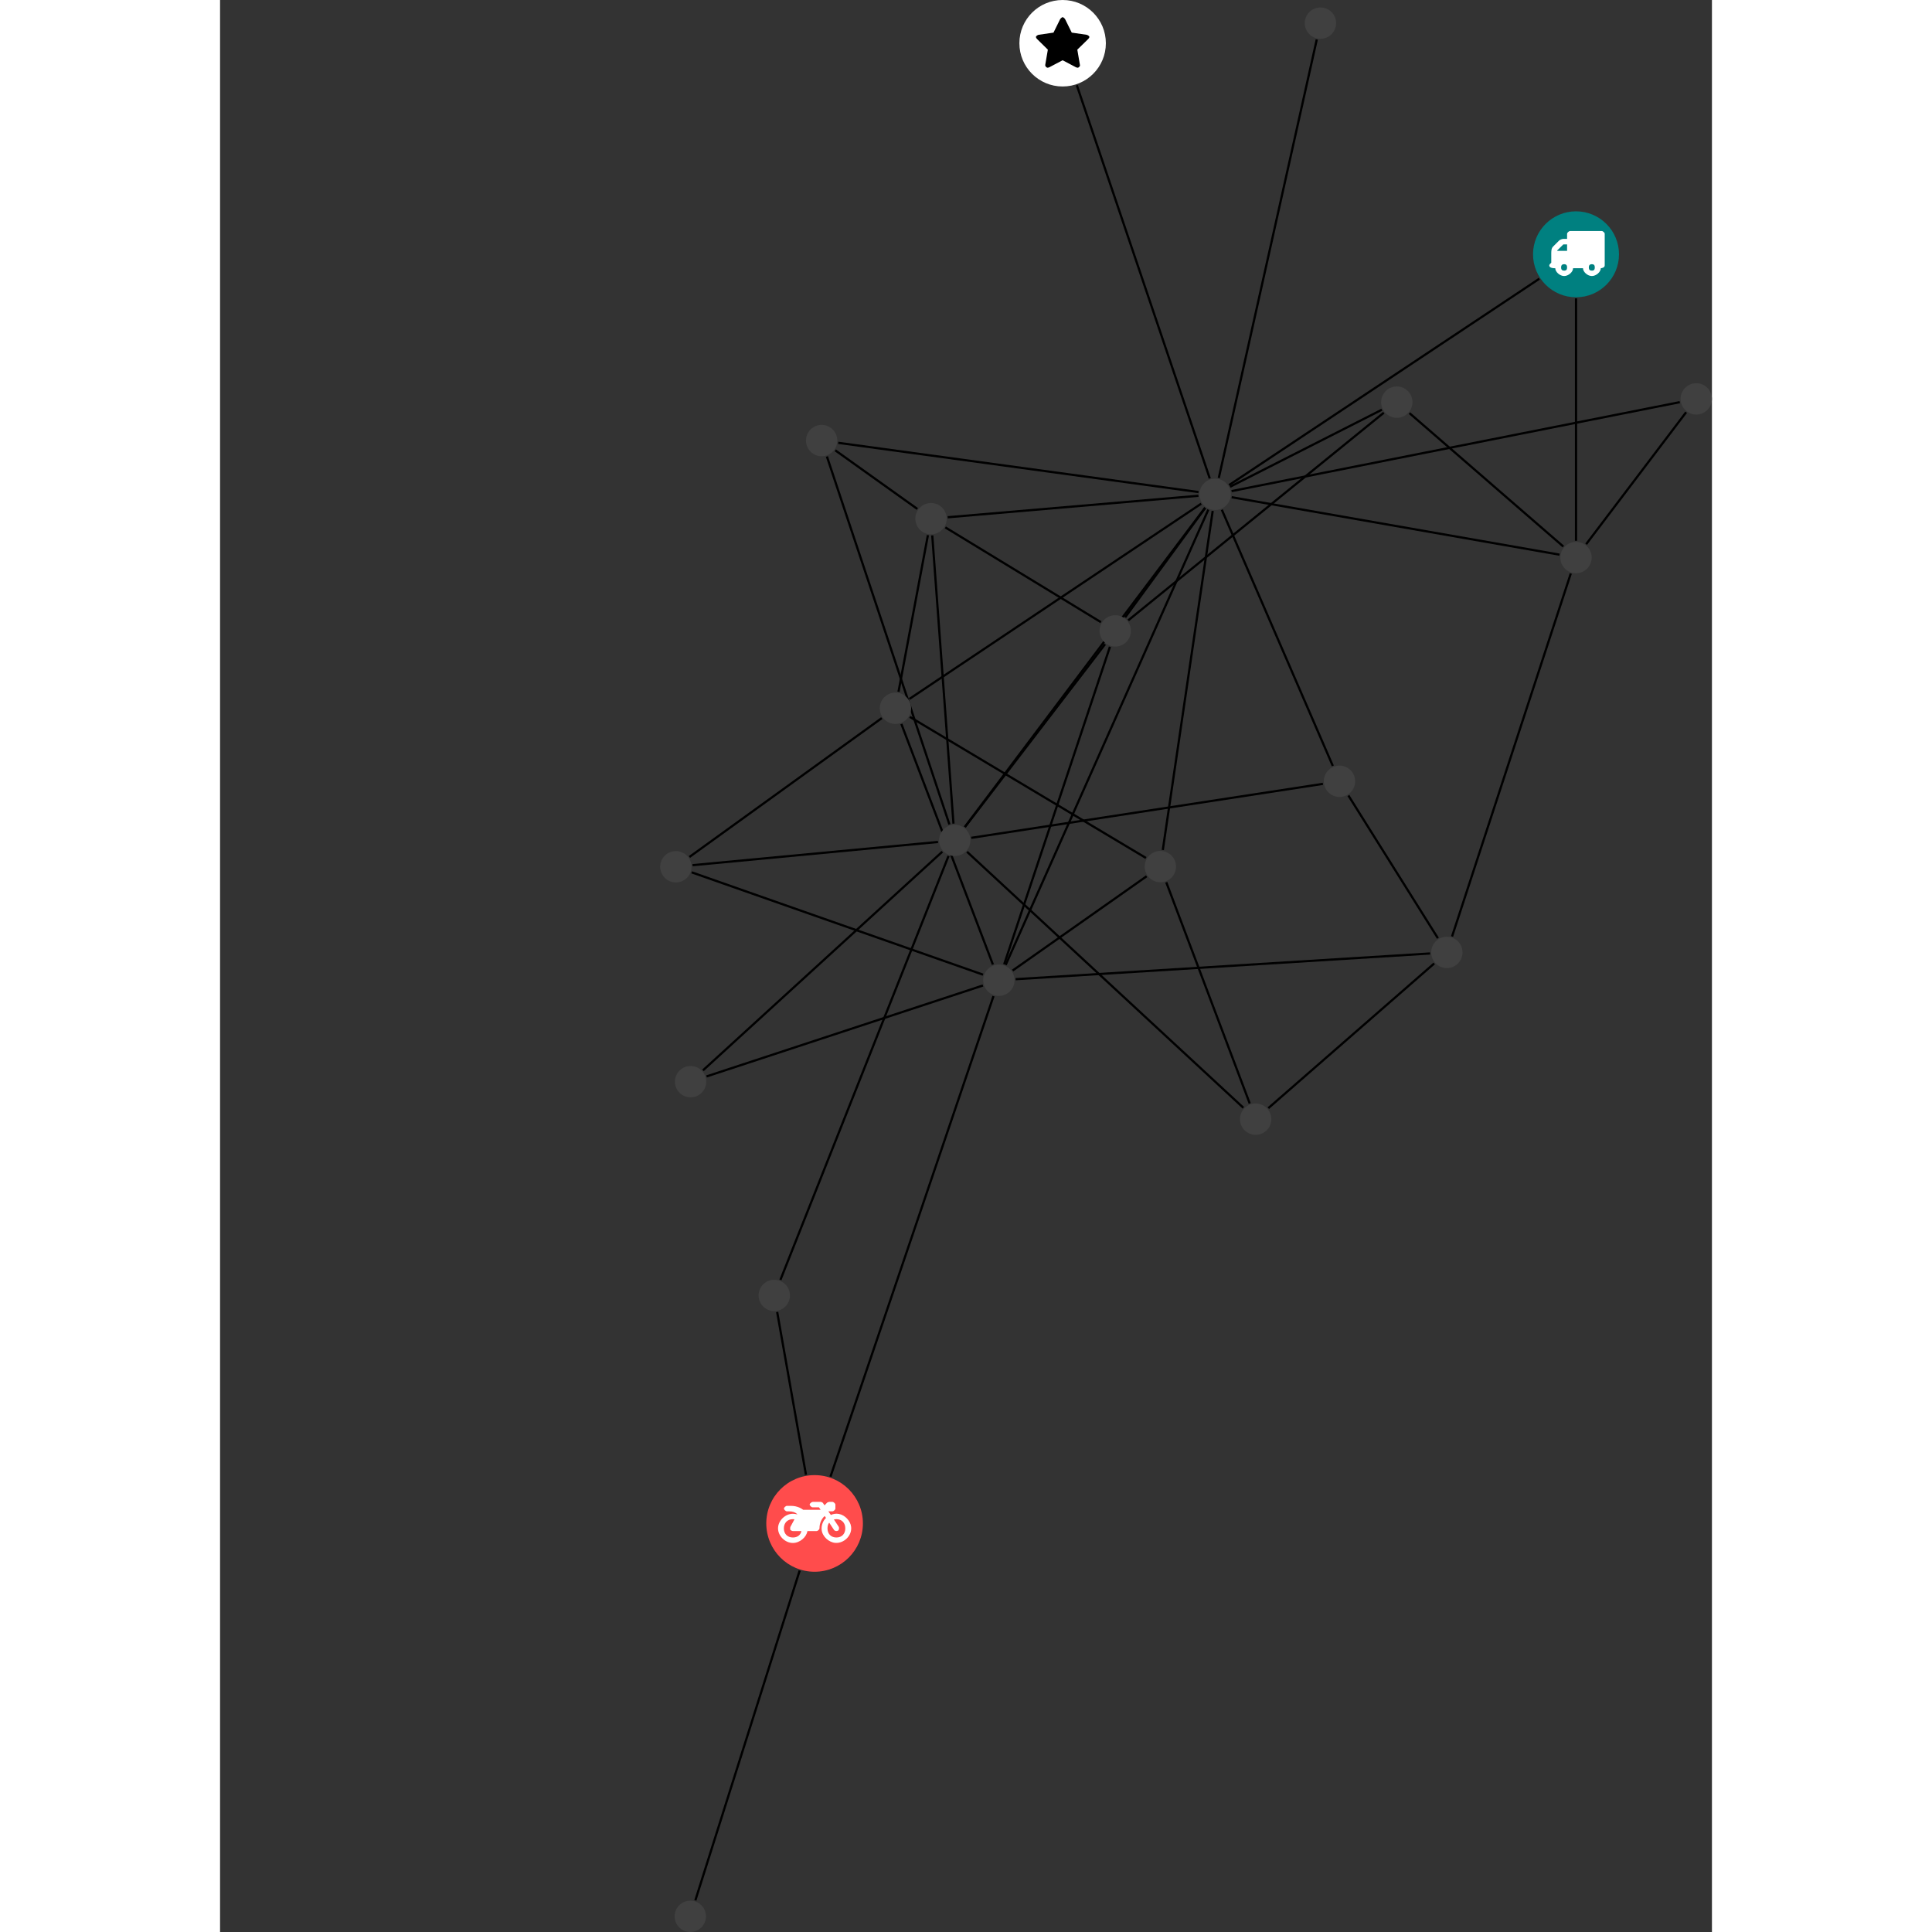 <?xml version="1.0" encoding="UTF-8"?>
<svg xmlns="http://www.w3.org/2000/svg" xmlns:xlink="http://www.w3.org/1999/xlink" width="347.405pt" height="347.405pt" viewBox="-79.141 0.000 268.264 347.405" version="1.1">
<rect x="-79.141" y="0.000" width="268.264" height="347.405" fill="#333333" stroke="none"/>
<defs>
<g>
<symbol overflow="visible" id="glyph0-0">
<path style="stroke:none;" d="M 1.422 -0.75 L 1.422 -7.922 L 3.562 -7.922 L 3.562 -0.891 L 1.422 -0.891 Z M 0.625 0 L 4.531 0 L 4.531 -8.812 L 0.438 -8.812 L 0.438 0 Z M 0.625 0 "/>
</symbol>
<symbol overflow="visible" id="glyph0-1">
<path style="stroke:none;" d="M 3.375 -0.844 C 3.375 -0.453 3.234 -0.266 2.844 -0.266 C 2.469 -0.266 2.297 -0.453 2.297 -0.844 C 2.297 -1.219 2.469 -1.422 2.844 -1.422 C 3.234 -1.422 3.375 -1.219 3.375 -0.844 Z M 1.594 -3.688 L 1.594 -3.859 C 1.594 -3.875 1.578 -3.875 1.594 -3.891 L 2.688 -4.969 C 2.703 -5 2.656 -4.984 2.688 -4.984 L 3.375 -4.984 L 3.375 -3.828 L 1.594 -3.828 Z M 8.359 -0.844 C 8.359 -0.453 8.219 -0.266 7.828 -0.266 C 7.453 -0.266 7.281 -0.453 7.281 -0.844 C 7.281 -1.219 7.453 -1.422 7.828 -1.422 C 8.219 -1.422 8.359 -1.219 8.359 -0.844 Z M 10.141 -6.891 C 10.141 -7.094 9.812 -7.391 9.609 -7.391 L 3.922 -7.391 C 3.719 -7.391 3.375 -7.094 3.375 -6.891 L 3.375 -5.969 L 2.672 -5.969 C 2.469 -5.969 2.078 -5.812 1.938 -5.672 L 0.844 -4.578 C 0.531 -4.266 0.531 -3.734 0.531 -3.328 L 0.531 -1.688 C 0.516 -1.688 0.172 -1.391 0.172 -1.203 C 0.172 -0.781 0.781 -0.703 1.062 -0.703 L 1.25 -0.703 C 1.25 -0.047 2.062 0.703 2.844 0.703 C 3.641 0.703 4.453 -0.047 4.453 -0.703 L 6.234 -0.703 C 6.234 -0.047 7.047 0.703 7.828 0.703 C 8.625 0.703 9.438 -0.047 9.438 -0.703 C 9.547 -0.703 10.141 -0.781 10.141 -1.203 Z M 10.141 -6.891 "/>
</symbol>
<symbol overflow="visible" id="glyph0-2">
<path style="stroke:none;" d="M 12.969 -2.906 C 12.844 -3.984 11.859 -5.016 10.781 -5.219 C 10.234 -5.328 9.703 -5.219 9.328 -5.031 L 8.875 -5.688 L 9.609 -5.688 C 9.812 -5.688 10.141 -5.984 10.141 -6.188 L 10.141 -6.891 C 10.141 -7.094 9.812 -7.391 9.609 -7.391 L 9.047 -7.391 C 8.969 -7.391 8.734 -7.312 8.656 -7.25 L 8.188 -6.766 L 7.891 -7.203 C 7.828 -7.281 7.594 -7.391 7.484 -7.391 L 6.078 -7.391 C 5.906 -7.391 5.547 -7.125 5.516 -6.953 C 5.484 -6.734 5.828 -6.406 6.047 -6.406 L 7.188 -6.406 L 7.484 -5.969 L 4.344 -5.969 C 4.141 -6.125 3.375 -6.672 2.141 -6.672 L 1.422 -6.672 C 1.219 -6.672 0.891 -6.375 0.891 -6.188 C 0.891 -5.984 1.219 -5.688 1.422 -5.688 L 1.781 -5.688 C 2.484 -5.688 2.906 -5.516 3.281 -5.188 L 3.25 -5.141 C 3.078 -5.188 2.797 -5.25 2.5 -5.25 C 1.109 -5.25 -0.172 -4 -0.172 -2.625 C -0.172 -1.25 1.109 0 2.5 0 C 3.75 0 4.953 -1.062 5.109 -2.141 L 6.766 -2.141 C 6.969 -2.141 7.281 -2.438 7.281 -2.625 C 7.281 -3.609 7.688 -4.391 8.219 -4.844 L 8.453 -4.5 C 7.969 -4.062 7.578 -3.203 7.672 -2.359 C 7.781 -1.172 8.969 -0.094 10.141 -0.016 C 11.703 0.094 13.156 -1.344 12.969 -2.906 Z M 2.5 -0.984 C 1.516 -0.984 0.875 -1.641 0.875 -2.625 C 0.875 -3.594 1.516 -4.281 2.5 -4.281 C 2.672 -4.281 2.844 -4.234 2.781 -4.25 L 2.047 -2.891 C 2 -2.781 2 -2.469 2.047 -2.359 C 2.125 -2.25 2.375 -2.141 2.5 -2.141 L 4.031 -2.141 C 3.891 -1.453 3.344 -0.984 2.5 -0.984 Z M 10.328 -0.984 C 9.344 -0.984 8.719 -1.641 8.719 -2.625 C 8.719 -3.109 8.859 -3.469 9.031 -3.641 L 9.906 -2.328 C 9.969 -2.219 10.203 -2.141 10.328 -2.141 C 10.391 -2.141 10.594 -2.188 10.641 -2.234 C 10.812 -2.344 10.844 -2.75 10.734 -2.922 L 9.875 -4.219 C 9.859 -4.219 10.094 -4.281 10.328 -4.281 C 11.297 -4.281 11.922 -3.594 11.922 -2.625 C 11.922 -1.641 11.297 -0.984 10.328 -0.984 Z M 10.328 -0.984 "/>
</symbol>
<symbol overflow="visible" id="glyph0-3">
<path style="stroke:none;" d="M 9.438 -5.078 C 9.438 -5.25 9.078 -5.453 8.938 -5.469 L 6.266 -5.859 L 5.078 -8.266 C 5.031 -8.375 4.75 -8.641 4.625 -8.641 C 4.5 -8.641 4.234 -8.375 4.172 -8.266 L 2.984 -5.859 L 0.312 -5.469 C 0.172 -5.453 -0.172 -5.25 -0.172 -5.078 C -0.172 -4.969 -0.062 -4.781 0.016 -4.719 L 1.969 -2.797 L 1.5 -0.062 C 1.5 -0.016 1.5 0.016 1.5 0.047 C 1.5 0.203 1.75 0.453 1.906 0.453 C 1.984 0.453 2.188 0.406 2.25 0.359 L 4.625 -0.891 L 7 0.359 C 7.062 0.406 7.266 0.453 7.344 0.453 C 7.5 0.453 7.75 0.203 7.75 0.047 C 7.75 0.016 7.75 -0.016 7.734 -0.062 L 7.266 -2.797 L 9.234 -4.719 C 9.297 -4.781 9.438 -4.969 9.438 -5.078 Z M 9.438 -5.078 "/>
</symbol>
</g>
<clipPath id="clip1">
  <path d="M 0 276 L 31 276 L 31 347.406 L 0 347.406 Z M 0 276 "/>
</clipPath>
<clipPath id="clip2">
  <path d="M 160 68 L 189.121 68 L 189.121 104 L 160 104 Z M 160 68 "/>
</clipPath>
<clipPath id="clip3">
  <path d="M 183 68 L 189.121 68 L 189.121 75 L 183 75 Z M 183 68 "/>
</clipPath>
<clipPath id="clip4">
  <path d="M 2 341 L 9 341 L 9 347.406 L 2 347.406 Z M 2 341 "/>
</clipPath>
</defs>
<g id="surface1">
<path style="fill:none;stroke-width:0.399;stroke-linecap:butt;stroke-linejoin:miter;stroke:rgb(0%,0%,0%);stroke-opacity:1;stroke-miterlimit:10;" d="M 0.002 -7.927 L 0.002 -51.513 " transform="matrix(1,0,0,-1,164.682,45.729)"/>
<path style="fill:none;stroke-width:0.399;stroke-linecap:butt;stroke-linejoin:miter;stroke:rgb(0%,0%,0%);stroke-opacity:1;stroke-miterlimit:10;" d="M -6.6 -4.392 L -62.377 -41.49 " transform="matrix(1,0,0,-1,164.682,45.729)"/>
<path style="fill:none;stroke-width:0.399;stroke-linecap:butt;stroke-linejoin:miter;stroke:rgb(0%,0%,0%);stroke-opacity:1;stroke-miterlimit:10;" d="M -159.42 -108.365 L -124.83 -83.396 " transform="matrix(1,0,0,-1,164.682,45.729)"/>
<path style="fill:none;stroke-width:0.399;stroke-linecap:butt;stroke-linejoin:miter;stroke:rgb(0%,0%,0%);stroke-opacity:1;stroke-miterlimit:10;" d="M -158.862 -109.845 L -114.725 -105.669 " transform="matrix(1,0,0,-1,164.682,45.729)"/>
<path style="fill:none;stroke-width:0.399;stroke-linecap:butt;stroke-linejoin:miter;stroke:rgb(0%,0%,0%);stroke-opacity:1;stroke-miterlimit:10;" d="M -159.018 -111.13 L -106.627 -129.533 " transform="matrix(1,0,0,-1,164.682,45.729)"/>
<path style="fill:none;stroke-width:0.399;stroke-linecap:butt;stroke-linejoin:miter;stroke:rgb(0%,0%,0%);stroke-opacity:1;stroke-miterlimit:10;" d="M -34.565 -28.486 L -80.514 -65.814 " transform="matrix(1,0,0,-1,164.682,45.729)"/>
<path style="fill:none;stroke-width:0.399;stroke-linecap:butt;stroke-linejoin:miter;stroke:rgb(0%,0%,0%);stroke-opacity:1;stroke-miterlimit:10;" d="M -29.944 -28.56 L -2.28 -52.552 " transform="matrix(1,0,0,-1,164.682,45.729)"/>
<path style="fill:none;stroke-width:0.399;stroke-linecap:butt;stroke-linejoin:miter;stroke:rgb(0%,0%,0%);stroke-opacity:1;stroke-miterlimit:10;" d="M -34.916 -27.947 L -62.202 -41.794 " transform="matrix(1,0,0,-1,164.682,45.729)"/>
<g clip-path="url(#clip1)" clip-rule="nonzero">
<path style="fill:none;stroke-width:0.399;stroke-linecap:butt;stroke-linejoin:miter;stroke:rgb(0%,0%,0%);stroke-opacity:1;stroke-miterlimit:10;" d="M -139.6 -236.685 L -158.358 -295.986 " transform="matrix(1,0,0,-1,164.682,45.729)"/>
</g>
<path style="fill:none;stroke-width:0.399;stroke-linecap:butt;stroke-linejoin:miter;stroke:rgb(0%,0%,0%);stroke-opacity:1;stroke-miterlimit:10;" d="M -138.467 -219.462 L -143.647 -190.185 " transform="matrix(1,0,0,-1,164.682,45.729)"/>
<path style="fill:none;stroke-width:0.399;stroke-linecap:butt;stroke-linejoin:miter;stroke:rgb(0%,0%,0%);stroke-opacity:1;stroke-miterlimit:10;" d="M -134.061 -219.794 L -104.748 -133.392 " transform="matrix(1,0,0,-1,164.682,45.729)"/>
<g clip-path="url(#clip2)" clip-rule="nonzero">
<path style="fill:none;stroke-width:0.399;stroke-linecap:butt;stroke-linejoin:miter;stroke:rgb(0%,0%,0%);stroke-opacity:1;stroke-miterlimit:10;" d="M 19.798 -28.4 L 1.822 -52.123 " transform="matrix(1,0,0,-1,164.682,45.729)"/>
</g>
<path style="fill:none;stroke-width:0.399;stroke-linecap:butt;stroke-linejoin:miter;stroke:rgb(0%,0%,0%);stroke-opacity:1;stroke-miterlimit:10;" d="M 18.662 -26.584 L -61.932 -42.576 " transform="matrix(1,0,0,-1,164.682,45.729)"/>
<path style="fill:none;stroke-width:0.399;stroke-linecap:butt;stroke-linejoin:miter;stroke:rgb(0%,0%,0%);stroke-opacity:1;stroke-miterlimit:10;" d="M -156.991 -146.74 L -113.952 -107.419 " transform="matrix(1,0,0,-1,164.682,45.729)"/>
<path style="fill:none;stroke-width:0.399;stroke-linecap:butt;stroke-linejoin:miter;stroke:rgb(0%,0%,0%);stroke-opacity:1;stroke-miterlimit:10;" d="M -156.35 -147.83 L -106.647 -131.478 " transform="matrix(1,0,0,-1,164.682,45.729)"/>
<path style="fill:none;stroke-width:0.399;stroke-linecap:butt;stroke-linejoin:miter;stroke:rgb(0%,0%,0%);stroke-opacity:1;stroke-miterlimit:10;" d="M -55.33 -153.533 L -25.502 -127.517 " transform="matrix(1,0,0,-1,164.682,45.729)"/>
<path style="fill:none;stroke-width:0.399;stroke-linecap:butt;stroke-linejoin:miter;stroke:rgb(0%,0%,0%);stroke-opacity:1;stroke-miterlimit:10;" d="M -58.67 -152.693 L -73.678 -112.923 " transform="matrix(1,0,0,-1,164.682,45.729)"/>
<path style="fill:none;stroke-width:0.399;stroke-linecap:butt;stroke-linejoin:miter;stroke:rgb(0%,0%,0%);stroke-opacity:1;stroke-miterlimit:10;" d="M -59.819 -153.466 L -109.51 -107.435 " transform="matrix(1,0,0,-1,164.682,45.729)"/>
<path style="fill:none;stroke-width:0.399;stroke-linecap:butt;stroke-linejoin:miter;stroke:rgb(0%,0%,0%);stroke-opacity:1;stroke-miterlimit:10;" d="M -89.764 30.397 L -65.858 -40.302 " transform="matrix(1,0,0,-1,164.682,45.729)"/>
<path style="fill:none;stroke-width:0.399;stroke-linecap:butt;stroke-linejoin:miter;stroke:rgb(0%,0%,0%);stroke-opacity:1;stroke-miterlimit:10;" d="M -40.928 -97.318 L -24.834 -122.978 " transform="matrix(1,0,0,-1,164.682,45.729)"/>
<path style="fill:none;stroke-width:0.399;stroke-linecap:butt;stroke-linejoin:miter;stroke:rgb(0%,0%,0%);stroke-opacity:1;stroke-miterlimit:10;" d="M -45.514 -95.22 L -108.741 -104.927 " transform="matrix(1,0,0,-1,164.682,45.729)"/>
<path style="fill:none;stroke-width:0.399;stroke-linecap:butt;stroke-linejoin:miter;stroke:rgb(0%,0%,0%);stroke-opacity:1;stroke-miterlimit:10;" d="M -43.733 -91.994 L -63.69 -45.931 " transform="matrix(1,0,0,-1,164.682,45.729)"/>
<path style="fill:none;stroke-width:0.399;stroke-linecap:butt;stroke-linejoin:miter;stroke:rgb(0%,0%,0%);stroke-opacity:1;stroke-miterlimit:10;" d="M -143.061 -184.412 L -112.834 -108.189 " transform="matrix(1,0,0,-1,164.682,45.729)"/>
<path style="fill:none;stroke-width:0.399;stroke-linecap:butt;stroke-linejoin:miter;stroke:rgb(0%,0%,0%);stroke-opacity:1;stroke-miterlimit:10;" d="M -133.198 -35.248 L -118.44 -45.787 " transform="matrix(1,0,0,-1,164.682,45.729)"/>
<path style="fill:none;stroke-width:0.399;stroke-linecap:butt;stroke-linejoin:miter;stroke:rgb(0%,0%,0%);stroke-opacity:1;stroke-miterlimit:10;" d="M -134.702 -36.357 L -112.674 -102.521 " transform="matrix(1,0,0,-1,164.682,45.729)"/>
<path style="fill:none;stroke-width:0.399;stroke-linecap:butt;stroke-linejoin:miter;stroke:rgb(0%,0%,0%);stroke-opacity:1;stroke-miterlimit:10;" d="M -132.662 -33.9 L -67.881 -42.751 " transform="matrix(1,0,0,-1,164.682,45.729)"/>
<path style="fill:none;stroke-width:0.399;stroke-linecap:butt;stroke-linejoin:miter;stroke:rgb(0%,0%,0%);stroke-opacity:1;stroke-miterlimit:10;" d="M -46.616 38.627 L -64.233 -40.216 " transform="matrix(1,0,0,-1,164.682,45.729)"/>
<path style="fill:none;stroke-width:0.399;stroke-linecap:butt;stroke-linejoin:miter;stroke:rgb(0%,0%,0%);stroke-opacity:1;stroke-miterlimit:10;" d="M -22.291 -122.666 L -0.94 -57.396 " transform="matrix(1,0,0,-1,164.682,45.729)"/>
<path style="fill:none;stroke-width:0.399;stroke-linecap:butt;stroke-linejoin:miter;stroke:rgb(0%,0%,0%);stroke-opacity:1;stroke-miterlimit:10;" d="M -26.241 -125.72 L -100.768 -130.345 " transform="matrix(1,0,0,-1,164.682,45.729)"/>
<path style="fill:none;stroke-width:0.399;stroke-linecap:butt;stroke-linejoin:miter;stroke:rgb(0%,0%,0%);stroke-opacity:1;stroke-miterlimit:10;" d="M -77.334 -108.548 L -119.791 -83.181 " transform="matrix(1,0,0,-1,164.682,45.729)"/>
<path style="fill:none;stroke-width:0.399;stroke-linecap:butt;stroke-linejoin:miter;stroke:rgb(0%,0%,0%);stroke-opacity:1;stroke-miterlimit:10;" d="M -77.209 -111.834 L -101.311 -128.794 " transform="matrix(1,0,0,-1,164.682,45.729)"/>
<path style="fill:none;stroke-width:0.399;stroke-linecap:butt;stroke-linejoin:miter;stroke:rgb(0%,0%,0%);stroke-opacity:1;stroke-miterlimit:10;" d="M -74.303 -107.111 L -65.33 -46.146 " transform="matrix(1,0,0,-1,164.682,45.729)"/>
<path style="fill:none;stroke-width:0.399;stroke-linecap:butt;stroke-linejoin:miter;stroke:rgb(0%,0%,0%);stroke-opacity:1;stroke-miterlimit:10;" d="M -113.405 -49.107 L -85.432 -66.146 " transform="matrix(1,0,0,-1,164.682,45.729)"/>
<path style="fill:none;stroke-width:0.399;stroke-linecap:butt;stroke-linejoin:miter;stroke:rgb(0%,0%,0%);stroke-opacity:1;stroke-miterlimit:10;" d="M -116.541 -50.505 L -121.827 -78.666 " transform="matrix(1,0,0,-1,164.682,45.729)"/>
<path style="fill:none;stroke-width:0.399;stroke-linecap:butt;stroke-linejoin:miter;stroke:rgb(0%,0%,0%);stroke-opacity:1;stroke-miterlimit:10;" d="M -115.76 -50.548 L -111.944 -102.373 " transform="matrix(1,0,0,-1,164.682,45.729)"/>
<path style="fill:none;stroke-width:0.399;stroke-linecap:butt;stroke-linejoin:miter;stroke:rgb(0%,0%,0%);stroke-opacity:1;stroke-miterlimit:10;" d="M -112.979 -47.283 L -67.897 -43.419 " transform="matrix(1,0,0,-1,164.682,45.729)"/>
<path style="fill:none;stroke-width:0.399;stroke-linecap:butt;stroke-linejoin:miter;stroke:rgb(0%,0%,0%);stroke-opacity:1;stroke-miterlimit:10;" d="M -84.69 -70.111 L -109.885 -102.99 " transform="matrix(1,0,0,-1,164.682,45.729)"/>
<path style="fill:none;stroke-width:0.399;stroke-linecap:butt;stroke-linejoin:miter;stroke:rgb(0%,0%,0%);stroke-opacity:1;stroke-miterlimit:10;" d="M -83.811 -70.58 L -102.827 -127.669 " transform="matrix(1,0,0,-1,164.682,45.729)"/>
<path style="fill:none;stroke-width:0.399;stroke-linecap:butt;stroke-linejoin:miter;stroke:rgb(0%,0%,0%);stroke-opacity:1;stroke-miterlimit:10;" d="M -81.073 -65.279 L -66.674 -45.599 " transform="matrix(1,0,0,-1,164.682,45.729)"/>
<path style="fill:none;stroke-width:0.399;stroke-linecap:butt;stroke-linejoin:miter;stroke:rgb(0%,0%,0%);stroke-opacity:1;stroke-miterlimit:10;" d="M -2.971 -54.009 L -61.92 -43.681 " transform="matrix(1,0,0,-1,164.682,45.729)"/>
<path style="fill:none;stroke-width:0.399;stroke-linecap:butt;stroke-linejoin:miter;stroke:rgb(0%,0%,0%);stroke-opacity:1;stroke-miterlimit:10;" d="M -121.311 -84.451 L -104.854 -127.712 " transform="matrix(1,0,0,-1,164.682,45.729)"/>
<path style="fill:none;stroke-width:0.399;stroke-linecap:butt;stroke-linejoin:miter;stroke:rgb(0%,0%,0%);stroke-opacity:1;stroke-miterlimit:10;" d="M -119.873 -79.955 L -67.401 -44.841 " transform="matrix(1,0,0,-1,164.682,45.729)"/>
<path style="fill:none;stroke-width:0.399;stroke-linecap:butt;stroke-linejoin:miter;stroke:rgb(0%,0%,0%);stroke-opacity:1;stroke-miterlimit:10;" d="M -109.909 -102.974 L -66.705 -45.572 " transform="matrix(1,0,0,-1,164.682,45.729)"/>
<path style="fill:none;stroke-width:0.399;stroke-linecap:butt;stroke-linejoin:miter;stroke:rgb(0%,0%,0%);stroke-opacity:1;stroke-miterlimit:10;" d="M -102.553 -127.775 L -66.12 -45.919 " transform="matrix(1,0,0,-1,164.682,45.729)"/>
<path style=" stroke:none;fill-rule:nonzero;fill:rgb(0%,50%,50%);fill-opacity:1;" d="M 172.41 45.73 C 172.41 41.461 168.949 38 164.684 38 C 160.414 38 156.953 41.461 156.953 45.73 C 156.953 49.996 160.414 53.457 164.684 53.457 C 168.949 53.457 172.41 49.996 172.41 45.73 Z M 172.41 45.73 "/>
<g style="fill:rgb(100%,100%,100%);fill-opacity:1;">
  <use xlink:href="#glyph0-1" x="159.701" y="48.931"/>
</g>
<path style=" stroke:none;fill-rule:nonzero;fill:rgb(25%,25%,25%);fill-opacity:1;" d="M 5.637 155.855 C 5.637 154.301 4.375 153.039 2.816 153.039 C 1.262 153.039 0 154.301 0 155.855 C 0 157.414 1.262 158.676 2.816 158.676 C 4.375 158.676 5.637 157.414 5.637 155.855 Z M 5.637 155.855 "/>
<path style=" stroke:none;fill-rule:nonzero;fill:rgb(25%,25%,25%);fill-opacity:1;" d="M 135.277 72.309 C 135.277 70.754 134.016 69.492 132.457 69.492 C 130.902 69.492 129.641 70.754 129.641 72.309 C 129.641 73.867 130.902 75.129 132.457 75.129 C 134.016 75.129 135.277 73.867 135.277 72.309 Z M 135.277 72.309 "/>
<path style=" stroke:none;fill-rule:nonzero;fill:rgb(100%,29.999%,29.999%);fill-opacity:1;" d="M 36.453 273.938 C 36.453 269.141 32.562 265.25 27.766 265.25 C 22.969 265.25 19.078 269.141 19.078 273.938 C 19.078 278.734 22.969 282.625 27.766 282.625 C 32.562 282.625 36.453 278.734 36.453 273.938 Z M 36.453 273.938 "/>
<g style="fill:rgb(100%,100%,100%);fill-opacity:1;">
  <use xlink:href="#glyph0-2" x="21.365" y="277.45"/>
</g>
<g clip-path="url(#clip3)" clip-rule="nonzero">
<path style=" stroke:none;fill-rule:nonzero;fill:rgb(25%,25%,25%);fill-opacity:1;" d="M 189.121 71.723 C 189.121 70.168 187.859 68.906 186.305 68.906 C 184.746 68.906 183.484 70.168 183.484 71.723 C 183.484 73.281 184.746 74.543 186.305 74.543 C 187.859 74.543 189.121 73.281 189.121 71.723 Z M 189.121 71.723 "/>
</g>
<path style=" stroke:none;fill-rule:nonzero;fill:rgb(25%,25%,25%);fill-opacity:1;" d="M 8.285 194.5 C 8.285 192.945 7.023 191.684 5.469 191.684 C 3.91 191.684 2.648 192.945 2.648 194.5 C 2.648 196.059 3.91 197.32 5.469 197.32 C 7.023 197.32 8.285 196.059 8.285 194.5 Z M 8.285 194.5 "/>
<path style=" stroke:none;fill-rule:nonzero;fill:rgb(25%,25%,25%);fill-opacity:1;" d="M 109.895 201.242 C 109.895 199.688 108.633 198.426 107.078 198.426 C 105.52 198.426 104.258 199.688 104.258 201.242 C 104.258 202.801 105.52 204.062 107.078 204.062 C 108.633 204.062 109.895 202.801 109.895 201.242 Z M 109.895 201.242 "/>
<path style=" stroke:none;fill-rule:nonzero;fill:rgb(100%,100%,100%);fill-opacity:1;" d="M 80.141 7.773 C 80.141 3.48 76.66 0 72.363 0 C 68.07 0 64.59 3.48 64.59 7.773 C 64.59 12.07 68.07 15.551 72.363 15.551 C 76.66 15.551 80.141 12.07 80.141 7.773 Z M 80.141 7.773 "/>
<g style="fill:rgb(0%,0%,0%);fill-opacity:1;">
  <use xlink:href="#glyph0-3" x="67.741" y="11.725"/>
</g>
<g clip-path="url(#clip4)" clip-rule="nonzero">
<path style=" stroke:none;fill-rule:nonzero;fill:rgb(25%,25%,25%);fill-opacity:1;" d="M 8.234 344.586 C 8.234 343.031 6.973 341.77 5.414 341.77 C 3.859 341.77 2.598 343.031 2.598 344.586 C 2.598 346.145 3.859 347.406 5.414 347.406 C 6.973 347.406 8.234 346.145 8.234 344.586 Z M 8.234 344.586 "/>
</g>
<path style=" stroke:none;fill-rule:nonzero;fill:rgb(25%,25%,25%);fill-opacity:1;" d="M 124.969 140.488 C 124.969 138.93 123.707 137.672 122.152 137.672 C 120.594 137.672 119.332 138.93 119.332 140.488 C 119.332 142.043 120.594 143.305 122.152 143.305 C 123.707 143.305 124.969 142.043 124.969 140.488 Z M 124.969 140.488 "/>
<path style=" stroke:none;fill-rule:nonzero;fill:rgb(25%,25%,25%);fill-opacity:1;" d="M 23.332 232.941 C 23.332 231.383 22.07 230.121 20.512 230.121 C 18.957 230.121 17.695 231.383 17.695 232.941 C 17.695 234.496 18.957 235.758 20.512 235.758 C 22.07 235.758 23.332 234.496 23.332 232.941 Z M 23.332 232.941 "/>
<path style=" stroke:none;fill-rule:nonzero;fill:rgb(25%,25%,25%);fill-opacity:1;" d="M 31.848 79.223 C 31.848 77.664 30.586 76.402 29.031 76.402 C 27.477 76.402 26.215 77.664 26.215 79.223 C 26.215 80.777 27.477 82.039 29.031 82.039 C 30.586 82.039 31.848 80.777 31.848 79.223 Z M 31.848 79.223 "/>
<path style=" stroke:none;fill-rule:nonzero;fill:rgb(25%,25%,25%);fill-opacity:1;" d="M 121.543 4.156 C 121.543 2.602 120.281 1.34 118.723 1.34 C 117.168 1.34 115.906 2.602 115.906 4.156 C 115.906 5.715 117.168 6.977 118.723 6.977 C 120.281 6.977 121.543 5.715 121.543 4.156 Z M 121.543 4.156 "/>
<path style=" stroke:none;fill-rule:nonzero;fill:rgb(25%,25%,25%);fill-opacity:1;" d="M 144.273 171.262 C 144.273 169.703 143.012 168.441 141.453 168.441 C 139.898 168.441 138.637 169.703 138.637 171.262 C 138.637 172.816 139.898 174.078 141.453 174.078 C 143.012 174.078 144.273 172.816 144.273 171.262 Z M 144.273 171.262 "/>
<path style=" stroke:none;fill-rule:nonzero;fill:rgb(25%,25%,25%);fill-opacity:1;" d="M 92.758 155.824 C 92.758 154.27 91.496 153.008 89.941 153.008 C 88.383 153.008 87.121 154.27 87.121 155.824 C 87.121 157.383 88.383 158.645 89.941 158.645 C 91.496 158.645 92.758 157.383 92.758 155.824 Z M 92.758 155.824 "/>
<path style=" stroke:none;fill-rule:nonzero;fill:rgb(25%,25%,25%);fill-opacity:1;" d="M 51.52 93.266 C 51.52 91.711 50.258 90.449 48.699 90.449 C 47.145 90.449 45.883 91.711 45.883 93.266 C 45.883 94.824 47.145 96.086 48.699 96.086 C 50.258 96.086 51.52 94.824 51.52 93.266 Z M 51.52 93.266 "/>
<path style=" stroke:none;fill-rule:nonzero;fill:rgb(25%,25%,25%);fill-opacity:1;" d="M 84.645 113.441 C 84.645 111.887 83.383 110.625 81.828 110.625 C 80.273 110.625 79.012 111.887 79.012 113.441 C 79.012 115 80.273 116.262 81.828 116.262 C 83.383 116.262 84.645 115 84.645 113.441 Z M 84.645 113.441 "/>
<path style=" stroke:none;fill-rule:nonzero;fill:rgb(25%,25%,25%);fill-opacity:1;" d="M 167.5 100.258 C 167.5 98.699 166.238 97.438 164.684 97.438 C 163.125 97.438 161.863 98.699 161.863 100.258 C 161.863 101.812 163.125 103.074 164.684 103.074 C 166.238 103.074 167.5 101.812 167.5 100.258 Z M 167.5 100.258 "/>
<path style=" stroke:none;fill-rule:nonzero;fill:rgb(25%,25%,25%);fill-opacity:1;" d="M 45.117 127.359 C 45.117 125.801 43.855 124.539 42.301 124.539 C 40.746 124.539 39.484 125.801 39.484 127.359 C 39.484 128.914 40.746 130.176 42.301 130.176 C 43.855 130.176 45.117 128.914 45.117 127.359 Z M 45.117 127.359 "/>
<path style=" stroke:none;fill-rule:nonzero;fill:rgb(25%,25%,25%);fill-opacity:1;" d="M 55.781 151.109 C 55.781 149.555 54.52 148.293 52.961 148.293 C 51.406 148.293 50.145 149.555 50.145 151.109 C 50.145 152.668 51.406 153.93 52.961 153.93 C 54.52 153.93 55.781 152.668 55.781 151.109 Z M 55.781 151.109 "/>
<path style=" stroke:none;fill-rule:nonzero;fill:rgb(25%,25%,25%);fill-opacity:1;" d="M 63.723 176.262 C 63.723 174.703 62.461 173.441 60.906 173.441 C 59.348 173.441 58.086 174.703 58.086 176.262 C 58.086 177.816 59.348 179.078 60.906 179.078 C 62.461 179.078 63.723 177.816 63.723 176.262 Z M 63.723 176.262 "/>
<path style=" stroke:none;fill-rule:nonzero;fill:rgb(25%,25%,25%);fill-opacity:1;" d="M 102.609 88.891 C 102.609 87.332 101.348 86.07 99.793 86.07 C 98.234 86.07 96.973 87.332 96.973 88.891 C 96.973 90.445 98.234 91.707 99.793 91.707 C 101.348 91.707 102.609 90.445 102.609 88.891 Z M 102.609 88.891 "/>
</g>
</svg>
